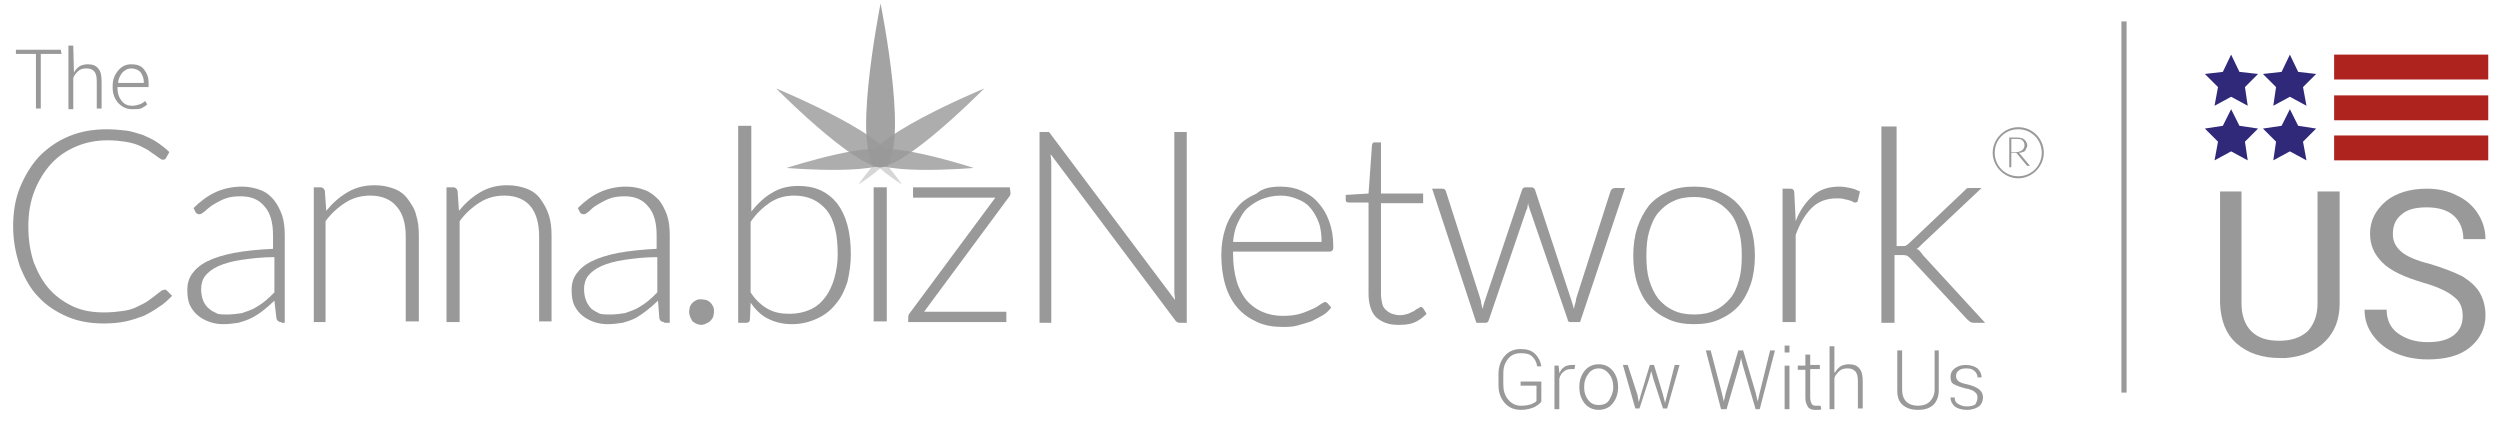 <?xml version="1.0" encoding="utf-8"?>
<!-- Generator: Adobe Illustrator 20.1.0, SVG Export Plug-In . SVG Version: 6.00 Build 0)  -->
<svg version="1.1" id="Layer_1" xmlns="http://www.w3.org/2000/svg" xmlns:xlink="http://www.w3.org/1999/xlink" x="0px" y="0px"
	 viewBox="0 0 361.7 61" style="enable-background:new 0 0 361.7 61;" xml:space="preserve">
<style type="text/css">
	.st0{fill:#999999;}
	.st1{opacity:0.8;fill:#999999;enable-background:new    ;}
	.st2{opacity:0.4;fill:#999999;enable-background:new    ;}
	.st3{opacity:0.9;fill:#999999;enable-background:new    ;}
	.st4{fill:#302879;}
	.st5{fill:#AF231F;}
	.st6{fill:#999999;stroke:#999999;stroke-width:0.75;stroke-miterlimit:10;}
</style>
<g>
	<g>
		<g>
			<path class="st0" d="M291,22.3v1.9h-0.3v-4.3h1.1c0.5,0,0.9,0.1,1.1,0.3c0.2,0.2,0.4,0.5,0.4,0.8c0,0.2,0,0.3-0.1,0.4
				s-0.1,0.3-0.2,0.4s-0.2,0.2-0.4,0.2c-0.1,0.1-0.3,0.1-0.5,0.1l0.1,0.1l1.5,1.8h-0.3h-0.1c0,0,0,0-0.1-0.1l-1.4-1.7l-0.1-0.1
				c0,0-0.1,0-0.2,0H291V22.3z M291,22h0.7c0.2,0,0.4,0,0.5-0.1c0.1,0,0.3-0.1,0.4-0.2s0.2-0.2,0.2-0.3c0.1-0.1,0.1-0.3,0.1-0.4
				c0-0.3-0.1-0.5-0.3-0.7s-0.5-0.2-0.9-0.2H291V22z"/>
		</g>
		<path class="st0" d="M292,18.4c-2,0-3.7,1.7-3.7,3.7s1.7,3.7,3.7,3.7s3.7-1.7,3.7-3.7S294.1,18.4,292,18.4z M292,25.5
			c-1.9,0-3.4-1.5-3.4-3.4s1.5-3.4,3.4-3.4s3.4,1.5,3.4,3.4S293.9,25.5,292,25.5z"/>
	</g>
	<g>
		<g>
			<g>
				<path class="st0" d="M223,58.1c-0.2,0.3-0.5,0.5-1,0.8c-0.5,0.2-1.1,0.4-1.9,0.4c-1,0-1.8-0.3-2.4-1c-0.6-0.7-0.9-1.5-0.9-2.6
					v-1.6c0-1,0.3-1.9,0.9-2.6c0.6-0.7,1.4-1,2.3-1c0.9,0,1.6,0.2,2.1,0.7s0.8,1.1,0.9,1.8l0,0h-0.6c-0.1-0.6-0.3-1-0.7-1.4
					s-0.9-0.5-1.7-0.5s-1.4,0.3-1.8,0.8c-0.5,0.6-0.7,1.3-0.7,2.1v1.6c0,0.9,0.2,1.6,0.7,2.2s1.1,0.9,1.9,0.9c0.6,0,1-0.1,1.4-0.2
					c0.4-0.2,0.7-0.3,0.8-0.5v-2.2H220v-0.6h3V58.1z"/>
				<path class="st0" d="M227.8,53.4h-0.5c-0.4,0-0.8,0.1-1.1,0.4c-0.3,0.2-0.5,0.6-0.6,1v4.4h-0.7v-6.3h0.6l0.1,1V54
					c0.2-0.4,0.4-0.7,0.7-0.9s0.7-0.3,1.1-0.3c0.1,0,0.2,0,0.3,0s0.2,0,0.2,0L227.8,53.4z"/>
				<path class="st0" d="M228.5,55.9c0-0.9,0.3-1.7,0.8-2.3s1.2-0.9,2-0.9s1.5,0.3,2,0.9c0.5,0.6,0.8,1.4,0.8,2.3v0.2
					c0,0.9-0.3,1.7-0.8,2.3s-1.2,0.9-2,0.9s-1.5-0.3-2-0.9c-0.5-0.6-0.8-1.4-0.8-2.3V55.9z M229.2,56.1c0,0.7,0.2,1.3,0.6,1.8
					s0.9,0.7,1.5,0.7s1.2-0.2,1.5-0.7s0.6-1.1,0.6-1.8v-0.2c0-0.7-0.2-1.3-0.6-1.8c-0.4-0.5-0.9-0.8-1.5-0.8s-1.2,0.3-1.5,0.8
					c-0.4,0.5-0.6,1.1-0.6,1.8V56.1z"/>
				<path class="st0" d="M236.9,57.1l0.2,1.1l0,0l0.3-1.1l1.3-4.3h0.6l1.3,4.3l0.3,1.2l0,0l0.3-1.2l1.1-4.3h0.7l-1.8,6.3h-0.6
					l-1.4-4.3l-0.3-1.1l0,0l-0.3,1.1l-1.4,4.3h-0.6l-1.8-6.3h0.7L236.9,57.1z"/>
				<path class="st0" d="M249.1,56.8l0.3,1.3l0,0l0.3-1.3l1.8-6.1h0.7l1.8,6.1l0.3,1.3l0,0l0.3-1.3l1.5-6.1h0.7l-2.2,8.5H254
					l-1.9-6.5l-0.2-0.9l0,0l-0.2,0.9l-1.9,6.5H249l-2.2-8.5h0.7L249.1,56.8z"/>
				<path class="st0" d="M258.9,51h-0.7v-1h0.7V51z M258.9,59.2h-0.7v-6.3h0.7V59.2z"/>
				<path class="st0" d="M261.9,51.2v1.6h1.4v0.6h-1.4v4.1c0,0.4,0.1,0.7,0.2,0.9s0.3,0.3,0.6,0.3c0.1,0,0.2,0,0.3,0
					c0.1,0,0.2,0,0.4,0l0.1,0.5c-0.1,0.1-0.3,0.1-0.4,0.1s-0.3,0-0.5,0c-0.4,0-0.8-0.1-1-0.4c-0.2-0.3-0.4-0.7-0.4-1.3v-4.1h-1.1
					v-0.6h1.1v-1.6h0.7V51.2z"/>
				<path class="st0" d="M265.5,53.9c0.2-0.4,0.5-0.7,0.8-0.9s0.8-0.3,1.2-0.3c0.7,0,1.2,0.2,1.5,0.6c0.4,0.4,0.5,1.1,0.5,1.9v3.9
					h-0.7v-3.9c0-0.7-0.1-1.2-0.4-1.5s-0.6-0.4-1.1-0.4s-0.9,0.1-1.2,0.4c-0.3,0.3-0.6,0.6-0.7,1v4.5h-0.7v-9.1h0.7v3.8H265.5z"/>
				<path class="st0" d="M280.5,50.7v5.8c0,0.9-0.3,1.6-0.8,2.1c-0.6,0.5-1.3,0.7-2.2,0.7c-0.9,0-1.6-0.2-2.2-0.7s-0.8-1.2-0.8-2.1
					v-5.8h0.7v5.7c0,0.7,0.2,1.3,0.6,1.7s1,0.6,1.7,0.6s1.3-0.2,1.7-0.6c0.4-0.4,0.7-1,0.7-1.7v-5.7H280.5z"/>
				<path class="st0" d="M286.1,57.5c0-0.3-0.1-0.6-0.4-0.8c-0.2-0.2-0.7-0.4-1.3-0.5c-0.8-0.2-1.3-0.4-1.7-0.6s-0.5-0.6-0.5-1.1
					s0.2-0.9,0.6-1.2s0.9-0.5,1.6-0.5s1.3,0.2,1.7,0.5c0.4,0.4,0.6,0.8,0.6,1.3l0,0h-0.6c0-0.3-0.1-0.6-0.4-0.9s-0.7-0.4-1.2-0.4
					s-0.9,0.1-1.1,0.3c-0.3,0.2-0.4,0.5-0.4,0.8s0.1,0.5,0.3,0.7s0.7,0.4,1.3,0.5c0.8,0.2,1.3,0.4,1.7,0.7c0.4,0.3,0.6,0.7,0.6,1.2
					s-0.2,1-0.6,1.3s-1,0.5-1.7,0.5c-0.8,0-1.4-0.2-1.8-0.5c-0.4-0.4-0.6-0.8-0.6-1.3l0,0h0.6c0,0.5,0.2,0.8,0.6,1s0.7,0.3,1.2,0.3
					s0.9-0.1,1.2-0.3C286,58.1,286.1,57.9,286.1,57.5z"/>
			</g>
		</g>
		<g>
			<g>
				<path class="st0" d="M8.9,7.8h-3v7.9H5.2V7.8H2.3V7.2h6.5L8.9,7.8L8.9,7.8z"/>
				<path class="st0" d="M10.7,10.5c0.2-0.4,0.5-0.7,0.8-0.9s0.8-0.3,1.2-0.3c0.7,0,1.2,0.2,1.5,0.6c0.4,0.4,0.5,1.1,0.5,1.9v3.9H14
					v-3.9c0-0.7-0.1-1.2-0.4-1.5C13.3,10,13,9.9,12.5,9.9s-0.9,0.1-1.2,0.4c-0.3,0.3-0.6,0.6-0.7,1v4.5H9.9V6.6h0.7L10.7,10.5
					L10.7,10.5z"/>
				<path class="st0" d="M19.1,15.8c-0.8,0-1.4-0.3-2-0.9c-0.5-0.6-0.8-1.3-0.8-2.2v-0.3c0-0.9,0.3-1.6,0.8-2.2
					c0.5-0.6,1.1-0.9,1.9-0.9s1.4,0.2,1.8,0.7s0.7,1.1,0.7,2v0.6H17v0.2c0,0.7,0.2,1.3,0.6,1.8s0.9,0.7,1.5,0.7
					c0.4,0,0.8-0.1,1.1-0.2c0.3-0.1,0.6-0.3,0.8-0.5l0.3,0.5c-0.2,0.2-0.5,0.4-0.9,0.6C20,15.8,19.6,15.8,19.1,15.8z M19,9.9
					c-0.5,0-0.9,0.2-1.3,0.6c-0.3,0.4-0.6,0.9-0.6,1.5l0,0h3.7v-0.2c0-0.5-0.2-1-0.5-1.4C20,10.1,19.5,9.9,19,9.9z"/>
			</g>
		</g>
		<g>
			<g>
				<path class="st0" d="M151.7,19.1c0.1,0,0.2,0.1,0.3,0.3l18,24c0-0.4-0.1-0.8-0.1-1.1V19.1h1.8v27.6h-1c-0.3,0-0.5-0.1-0.7-0.4
					l-18-24c0,0.4,0.1,0.8,0.1,1.1v23.3h-1.7V19.1h1C151.5,19.1,151.6,19.1,151.7,19.1z"/>
				<path class="st0" d="M185.3,27c1.1,0,2.1,0.2,3,0.6s1.7,0.9,2.4,1.7s1.2,1.6,1.6,2.7c0.4,1.1,0.6,2.3,0.6,3.6
					c0,0.3,0,0.5-0.1,0.6s-0.2,0.2-0.4,0.2h-14v0.4c0,1.5,0.2,2.7,0.5,3.8s0.8,2,1.4,2.8c0.6,0.7,1.4,1.3,2.3,1.7
					c0.9,0.4,1.9,0.6,3,0.6c1,0,1.8-0.1,2.5-0.3s1.3-0.5,1.8-0.7s0.9-0.5,1.2-0.7s0.5-0.3,0.6-0.3c0.2,0,0.3,0.1,0.4,0.2l0.5,0.6
					c-0.3,0.4-0.7,0.8-1.2,1.1s-1.1,0.6-1.7,0.9c-0.6,0.2-1.3,0.4-2,0.6s-1.4,0.2-2.2,0.2c-1.3,0-2.5-0.2-3.6-0.7s-2-1.1-2.8-2
					s-1.4-2-1.8-3.3c-0.4-1.3-0.6-2.8-0.6-4.4c0-1.4,0.2-2.7,0.6-3.9c0.4-1.2,1-2.2,1.7-3c0.7-0.9,1.7-1.5,2.8-2
					C182.7,27.2,183.9,27,185.3,27z M185.3,28.3c-1,0-1.9,0.2-2.7,0.5s-1.5,0.8-2.1,1.3s-1,1.3-1.4,2.1c-0.4,0.8-0.6,1.7-0.7,2.8
					h12.8c0-1-0.1-2-0.4-2.8c-0.3-0.8-0.7-1.5-1.2-2.1s-1.1-1-1.9-1.3C187,28.5,186.2,28.3,185.3,28.3z"/>
				<path class="st0" d="M202.2,47c-1.3,0-2.3-0.4-3.1-1.1c-0.7-0.7-1.1-1.9-1.1-3.4V29.3h-2.8c-0.1,0-0.3,0-0.4-0.1
					c-0.1-0.1-0.1-0.2-0.1-0.3v-0.7L198,28l0.5-7c0-0.1,0.1-0.2,0.1-0.3c0.1-0.1,0.2-0.1,0.3-0.1h0.9V28h6.1v1.4h-6.1v13.2
					c0,0.5,0.1,1,0.2,1.4c0.1,0.4,0.3,0.7,0.6,0.9c0.2,0.2,0.5,0.4,0.8,0.5s0.7,0.2,1.1,0.2c0.5,0,0.9-0.1,1.2-0.2
					c0.3-0.1,0.6-0.3,0.9-0.4c0.2-0.2,0.4-0.3,0.6-0.4s0.3-0.2,0.4-0.2c0.1,0,0.2,0.1,0.3,0.2l0.5,0.8c-0.5,0.5-1.1,1-1.9,1.3
					S203,47,202.2,47z"/>
				<path class="st0" d="M207.2,27.3h1.4c0.2,0,0.3,0,0.4,0.1s0.2,0.2,0.2,0.3l4.9,15.3c0.1,0.3,0.2,0.6,0.2,0.9
					c0.1,0.3,0.1,0.5,0.2,0.8c0.1-0.3,0.1-0.5,0.2-0.8c0.1-0.3,0.2-0.6,0.3-0.9l5.2-15.5c0.1-0.3,0.3-0.4,0.5-0.4h0.8
					c0.3,0,0.5,0.1,0.6,0.4l5.1,15.5c0.2,0.6,0.4,1.2,0.5,1.7c0.1-0.3,0.1-0.6,0.2-0.8c0.1-0.3,0.1-0.6,0.2-0.9l4.9-15.3
					c0.1-0.3,0.3-0.5,0.7-0.5h1.4l-6.5,19.4h-1.4c-0.2,0-0.4-0.1-0.4-0.4l-5.4-15.7c-0.1-0.2-0.1-0.4-0.2-0.6
					c-0.1-0.2-0.1-0.4-0.1-0.6c0,0.2-0.1,0.4-0.1,0.6s-0.1,0.4-0.2,0.6l-5.4,15.8c-0.1,0.3-0.2,0.4-0.5,0.4h-1.3L207.2,27.3z"/>
				<path class="st0" d="M245.1,27c1.4,0,2.6,0.2,3.7,0.7c1.1,0.5,2,1.1,2.8,2s1.3,1.9,1.7,3.2c0.4,1.2,0.6,2.6,0.6,4.1
					s-0.2,2.9-0.6,4.1c-0.4,1.2-1,2.3-1.7,3.1c-0.8,0.9-1.7,1.5-2.8,2s-2.3,0.7-3.7,0.7s-2.6-0.2-3.7-0.7c-1.1-0.5-2-1.1-2.8-2
					s-1.3-1.9-1.7-3.1c-0.4-1.2-0.6-2.6-0.6-4.1s0.2-2.9,0.6-4.1c0.4-1.2,1-2.3,1.7-3.2c0.8-0.9,1.7-1.5,2.8-2
					C242.5,27.2,243.7,27,245.1,27z M245.1,45.5c1.2,0,2.2-0.2,3-0.6c0.9-0.4,1.6-1,2.2-1.7c0.6-0.7,1-1.6,1.3-2.7
					c0.3-1,0.4-2.2,0.4-3.5s-0.1-2.5-0.4-3.5c-0.3-1.1-0.7-2-1.3-2.7s-1.3-1.3-2.2-1.7c-0.9-0.4-1.9-0.6-3-0.6c-1.2,0-2.2,0.2-3,0.6
					c-0.9,0.4-1.6,1-2.2,1.7c-0.6,0.7-1,1.7-1.3,2.7s-0.4,2.2-0.4,3.5s0.1,2.5,0.4,3.5c0.3,1,0.7,1.9,1.3,2.7
					c0.6,0.7,1.3,1.3,2.2,1.7C242.9,45.3,243.9,45.5,245.1,45.5z"/>
				<path class="st0" d="M257.9,46.7V27.3h1c0.2,0,0.4,0,0.5,0.1s0.2,0.2,0.2,0.5l0.2,4.1c0.6-1.6,1.5-2.8,2.5-3.7
					c1-0.9,2.3-1.3,3.8-1.3c0.6,0,1.1,0.1,1.6,0.2s1,0.3,1.4,0.5l-0.3,1.3c0,0.2-0.2,0.3-0.4,0.3c-0.1,0-0.2,0-0.3-0.1
					c-0.1-0.1-0.3-0.1-0.5-0.2s-0.5-0.1-0.8-0.2s-0.7-0.1-1.1-0.1c-1.5,0-2.7,0.5-3.6,1.4s-1.7,2.2-2.3,3.9v12.6h-1.9V46.7z"/>
				<path class="st0" d="M274.4,18.3v17.3h0.9c0.2,0,0.4,0,0.5-0.1c0.2-0.1,0.3-0.2,0.5-0.4l7.8-7.4c0.1-0.1,0.3-0.3,0.4-0.4
					s0.3-0.1,0.6-0.1h1.6l-8.6,8.1c-0.1,0.1-0.3,0.3-0.4,0.4c-0.1,0.1-0.2,0.2-0.4,0.3c0.2,0.1,0.4,0.2,0.5,0.4
					c0.1,0.1,0.3,0.3,0.4,0.5l9,9.8h-1.6c-0.2,0-0.3,0-0.5-0.1c-0.1-0.1-0.3-0.2-0.4-0.3l-8.2-8.8c-0.2-0.2-0.4-0.4-0.6-0.5
					s-0.5-0.1-0.9-0.1h-0.9v9.8h-1.9V18.3H274.4z"/>
			</g>
		</g>
		<g>
			<g>
				<path class="st1" d="M140.9,24.3c0,0-14.8-4.8-15-1.7C125.6,25.6,140.9,24.3,140.9,24.3z"/>
				<path class="st1" d="M113.8,24.3c0,0,14.8-4.8,15-1.7C129.1,25.6,113.8,24.3,113.8,24.3z"/>
				<path class="st2" d="M130.5,26.7c0,0-3.5-5.1-4.3-4.2C125.3,23.4,130.5,26.7,130.5,26.7z"/>
				<path class="st2" d="M124.2,26.7c0,0,3.5-5.1,4.3-4.2S124.2,26.7,124.2,26.7z"/>
				<path class="st3" d="M127.4,0.5c0,0-4.7,23.6,0,23.5C132.1,23.8,127.4,0.5,127.4,0.5z"/>
				<path class="st1" d="M142.4,12.8c0,0-18.6,7.7-16.3,10.9C128.4,27,142.4,12.8,142.4,12.8z"/>
				<path class="st1" d="M112.3,12.8c0,0,18.6,7.7,16.3,10.9C126.3,27,112.3,12.8,112.3,12.8z"/>
			</g>
			<g>
				<path class="st0" d="M23.8,41.9c0.1,0,0.2,0,0.3,0.1l0.8,0.8c-0.6,0.6-1.2,1.2-1.9,1.6c-0.7,0.5-1.4,0.9-2.2,1.3
					c-0.8,0.3-1.7,0.6-2.6,0.8c-1,0.2-2,0.3-3.2,0.3c-1.9,0-3.7-0.3-5.3-1s-3-1.6-4.1-2.8c-1.2-1.2-2-2.7-2.7-4.4
					c-0.6-1.8-1-3.7-1-5.8c0-2.1,0.3-4,1-5.7s1.6-3.2,2.8-4.5c1.2-1.2,2.6-2.2,4.3-2.9c1.7-0.7,3.5-1,5.5-1c1,0,1.9,0.1,2.8,0.2
					c0.8,0.1,1.6,0.4,2.3,0.6c0.7,0.3,1.4,0.6,2,1s1.3,0.9,1.9,1.5L24,22.9c-0.1,0.2-0.3,0.2-0.5,0.2c-0.1,0-0.3-0.1-0.4-0.2
					c-0.2-0.1-0.4-0.3-0.7-0.5c-0.3-0.2-0.6-0.4-1-0.7C21,21.5,20.5,21.2,20,21s-1.2-0.4-1.9-0.5c-0.7-0.1-1.5-0.2-2.5-0.2
					c-1.7,0-3.2,0.3-4.6,0.9s-2.6,1.4-3.6,2.5S5.6,26.1,5,27.6s-0.9,3.2-0.9,5.2s0.3,3.7,0.8,5.2c0.6,1.5,1.3,2.8,2.3,3.9
					c1,1.1,2.2,1.9,3.5,2.5c1.4,0.6,2.8,0.8,4.4,0.8c1,0,1.9-0.1,2.6-0.2c0.8-0.1,1.5-0.3,2.1-0.6s1.3-0.6,1.8-1s1.1-0.8,1.7-1.3
					c0.1-0.1,0.1-0.1,0.2-0.1C23.7,42,23.7,41.9,23.8,41.9z"/>
				<path class="st0" d="M40.7,46.6c-0.4,0-0.6-0.2-0.7-0.5l-0.3-2.6c-0.5,0.5-1.1,1-1.6,1.4S37,45.7,36.4,46
					c-0.6,0.3-1.2,0.5-1.9,0.7c-0.7,0.1-1.4,0.2-2.2,0.2c-0.7,0-1.3-0.1-1.9-0.3s-1.2-0.5-1.7-0.9s-0.9-0.9-1.2-1.5
					c-0.3-0.6-0.4-1.4-0.4-2.3c0-0.8,0.2-1.6,0.7-2.3s1.2-1.3,2.2-1.8s2.3-0.9,3.8-1.2c1.6-0.3,3.5-0.5,5.7-0.6v-2
					c0-1.8-0.4-3.2-1.2-4.1c-0.8-1-1.9-1.5-3.5-1.5c-0.9,0-1.7,0.1-2.4,0.4s-1.2,0.6-1.7,0.9c-0.4,0.3-0.8,0.6-1.1,0.9
					c-0.3,0.2-0.5,0.4-0.7,0.4c-0.3,0-0.5-0.1-0.6-0.3L28,30.1c1-1,2.1-1.8,3.2-2.3c1.1-0.5,2.4-0.8,3.8-0.8c1,0,1.9,0.2,2.7,0.5
					s1.4,0.8,1.9,1.4s0.9,1.4,1.2,2.2c0.3,0.9,0.4,1.9,0.4,2.9v12.7h-0.5V46.6z M32.9,45.5c0.7,0,1.4-0.1,2.1-0.2
					c0.6-0.2,1.2-0.4,1.8-0.7c0.5-0.3,1-0.6,1.5-1s0.9-0.8,1.4-1.3v-5.1c-1.8,0-3.4,0.2-4.8,0.4c-1.3,0.2-2.4,0.5-3.3,0.9
					c-0.9,0.4-1.5,0.9-1.9,1.4s-0.6,1.2-0.6,1.9c0,0.6,0.1,1.2,0.3,1.7c0.2,0.5,0.5,0.9,0.9,1.2c0.3,0.3,0.8,0.5,1.2,0.7
					C31.9,45.5,32.4,45.5,32.9,45.5z"/>
				<path class="st0" d="M45.4,46.6V27.1h1c0.3,0,0.5,0.2,0.6,0.5l0.2,2.9c0.9-1.1,1.9-2,3.1-2.7c1.2-0.7,2.5-1,3.9-1
					c1.1,0,2,0.2,2.8,0.5s1.5,0.8,2,1.5s1,1.4,1.2,2.3c0.3,0.9,0.4,1.9,0.4,3v12.4h-1.9V34.2c0-1.8-0.4-3.3-1.3-4.3
					c-0.8-1-2.1-1.6-3.8-1.6c-1.3,0-2.5,0.3-3.6,1s-2.1,1.6-2.9,2.7v14.6C47.1,46.6,45.4,46.6,45.4,46.6z"/>
				<path class="st0" d="M64.6,46.6V27.1h1c0.3,0,0.5,0.2,0.6,0.5l0.2,2.9c0.9-1.1,1.9-2,3.1-2.7s2.5-1,3.9-1c1.1,0,2,0.2,2.8,0.5
					s1.5,0.8,2,1.5s0.9,1.4,1.2,2.3c0.3,0.9,0.4,1.9,0.4,3v12.4H78V34.2c0-1.8-0.4-3.3-1.2-4.3c-0.8-1-2.1-1.6-3.8-1.6
					c-1.3,0-2.5,0.3-3.6,1s-2.1,1.6-2.9,2.7v14.6C66.5,46.6,64.6,46.6,64.6,46.6z"/>
				<path class="st0" d="M96.1,46.6c-0.4,0-0.6-0.2-0.7-0.5l-0.2-2.6c-0.5,0.5-1.1,1-1.6,1.4S92.5,45.7,92,46
					c-0.6,0.3-1.2,0.5-1.9,0.7c-0.7,0.1-1.4,0.2-2.2,0.2c-0.7,0-1.3-0.1-1.9-0.3s-1.2-0.5-1.7-0.9s-0.9-0.9-1.2-1.5
					c-0.3-0.6-0.4-1.4-0.4-2.3c0-0.8,0.2-1.6,0.7-2.3s1.2-1.3,2.2-1.8s2.3-0.9,3.8-1.2c1.6-0.3,3.5-0.5,5.6-0.6v-2
					c0-1.8-0.4-3.2-1.2-4.1c-0.8-1-1.9-1.5-3.4-1.5c-0.9,0-1.7,0.1-2.4,0.4c-0.7,0.3-1.2,0.6-1.7,0.9s-0.8,0.6-1.1,0.9
					c-0.3,0.2-0.5,0.4-0.7,0.4c-0.3,0-0.5-0.1-0.6-0.3l-0.3-0.6c1-1,2.1-1.8,3.2-2.3s2.4-0.8,3.8-0.8c1,0,1.9,0.2,2.7,0.5
					c0.8,0.3,1.4,0.8,2,1.4c0.5,0.6,0.9,1.4,1.2,2.2c0.3,0.9,0.4,1.9,0.4,2.9v12.7h-0.8V46.6z M88.3,45.5c0.8,0,1.5-0.1,2.1-0.2
					c0.6-0.2,1.2-0.4,1.8-0.7c0.5-0.3,1-0.6,1.5-1s0.9-0.8,1.4-1.3v-5.1c-1.9,0-3.4,0.2-4.8,0.4c-1.3,0.2-2.4,0.5-3.3,0.9
					s-1.5,0.9-1.9,1.4s-0.6,1.2-0.6,1.9c0,0.6,0.1,1.2,0.3,1.7c0.2,0.5,0.5,0.9,0.8,1.2c0.4,0.3,0.8,0.5,1.2,0.7
					C87.3,45.5,87.8,45.5,88.3,45.5z"/>
				<path class="st0" d="M99.7,45.1c0-0.2,0.1-0.5,0.1-0.7c0.1-0.2,0.2-0.4,0.4-0.6c0.2-0.2,0.4-0.3,0.6-0.4
					c0.2-0.1,0.4-0.1,0.7-0.1c0.2,0,0.5,0.1,0.7,0.1c0.2,0.1,0.4,0.2,0.6,0.4s0.3,0.4,0.4,0.6c0.1,0.2,0.1,0.5,0.1,0.7
					c0,0.3-0.1,0.5-0.1,0.7c-0.1,0.2-0.2,0.4-0.4,0.6c-0.2,0.2-0.4,0.3-0.6,0.4c-0.2,0.1-0.5,0.2-0.7,0.2c-0.5,0-0.9-0.2-1.3-0.5
					C99.9,46,99.7,45.6,99.7,45.1z"/>
				<path class="st0" d="M106.8,46.6V18.2h1.9v12.4c0.9-1.1,1.9-2.1,3-2.7c1.1-0.7,2.4-1,3.8-1c2.4,0,4.2,0.8,5.6,2.5
					c1.3,1.7,2,4.1,2,7.4c0,1.4-0.2,2.7-0.5,4c-0.4,1.2-0.9,2.3-1.7,3.2c-0.7,0.9-1.6,1.6-2.7,2.1s-2.3,0.8-3.6,0.8
					c-1.4,0-2.5-0.3-3.5-0.8s-1.8-1.3-2.5-2.3l-0.1,2.4c0,0.3-0.2,0.5-0.5,0.5h-1.2V46.6z M114.9,28.3c-1.3,0-2.4,0.3-3.5,1
					c-1,0.7-2,1.6-2.8,2.8v10.2c0.7,1.1,1.6,1.9,2.5,2.4s1.9,0.7,3.1,0.7c1.1,0,2.1-0.2,3-0.6c0.9-0.4,1.6-1,2.2-1.8s1-1.7,1.3-2.7
					c0.3-1.1,0.5-2.2,0.5-3.5c0-2.9-0.5-5-1.6-6.4C118.4,29,116.9,28.3,114.9,28.3z"/>
				<path class="st0" d="M128.3,27.1v19.4h-1.9V27.1H128.3z"/>
				<path class="st0" d="M146.2,27.9c0,0.3-0.1,0.5-0.3,0.7l-12.2,16.5h11.9v1.5h-14.2v-0.7c0-0.2,0.1-0.5,0.3-0.7L144,28.6h-11.9
					v-1.5h14L146.2,27.9L146.2,27.9z"/>
			</g>
		</g>
	</g>
</g>
<polygon class="st4" points="322.8,7.9 324,10.4 326.7,10.7 324.8,12.6 325.2,15.3 322.8,14 320.4,15.3 320.9,12.6 319,10.7 
	321.6,10.4 "/>
<polygon class="st4" points="331.3,7.9 332.5,10.4 335.1,10.7 333.2,12.6 333.7,15.3 331.3,14 328.9,15.3 329.3,12.6 327.4,10.7 
	330.1,10.4 "/>
<polygon class="st4" points="322.8,15.8 324,18.2 326.7,18.6 324.8,20.5 325.2,23.2 322.8,21.9 320.4,23.2 320.9,20.5 319,18.6 
	321.6,18.2 "/>
<polygon class="st4" points="331.3,15.8 332.5,18.2 335.1,18.6 333.2,20.5 333.7,23.2 331.3,21.9 328.9,23.2 329.3,20.5 327.4,18.6 
	330.1,18.2 "/>
<rect x="337.7" y="7.9" class="st5" width="22.3" height="3.6"/>
<rect x="337.7" y="13.8" class="st5" width="22.3" height="3.6"/>
<rect x="337.7" y="19.6" class="st5" width="22.3" height="3.6"/>
<g>
	<path class="st0" d="M338.5,27.7v16.2c0,2.3-0.7,4.1-2.1,5.5c-1.4,1.4-3.3,2.2-5.7,2.4l-0.8,0c-2.6,0-4.7-0.7-6.3-2.1
		c-1.6-1.4-2.3-3.4-2.4-5.8V27.7h3.1v16.2c0,1.7,0.5,3.1,1.4,4c1,1,2.3,1.4,4.1,1.4c1.8,0,3.1-0.5,4.1-1.4c0.9-1,1.4-2.3,1.4-4V27.7
		H338.5z"/>
	<path class="st0" d="M350.6,40.9c-2.7-0.8-4.7-1.7-5.9-2.9s-1.8-2.5-1.8-4.2c0-1.9,0.8-3.4,2.3-4.7c1.5-1.2,3.5-1.8,5.9-1.8
		c1.6,0,3.1,0.3,4.4,1c1.3,0.6,2.3,1.5,3,2.6c0.7,1.1,1.1,2.3,1.1,3.7h-3.2c0-1.4-0.5-2.6-1.4-3.4s-2.2-1.2-3.9-1.2
		c-1.6,0-2.8,0.3-3.6,1c-0.9,0.7-1.3,1.6-1.3,2.9c0,1,0.4,1.8,1.2,2.5s2.2,1.3,4.2,1.8c2,0.6,3.5,1.2,4.7,1.8c1.1,0.7,2,1.5,2.5,2.4
		c0.5,0.9,0.8,2,0.8,3.2c0,1.9-0.8,3.5-2.3,4.7c-1.5,1.2-3.5,1.7-6.1,1.7c-1.6,0-3.2-0.3-4.6-0.9c-1.4-0.6-2.5-1.5-3.3-2.6
		s-1.2-2.3-1.2-3.7h3.2c0,1.4,0.5,2.6,1.6,3.4c1.1,0.8,2.5,1.3,4.3,1.3c1.7,0,2.9-0.3,3.8-1c0.9-0.7,1.3-1.6,1.3-2.8
		s-0.4-2.1-1.2-2.7C354.2,42.2,352.7,41.5,350.6,40.9z"/>
</g>
<line class="st6" x1="307.3" y1="3.1" x2="307.3" y2="56.8"/>
</svg>
